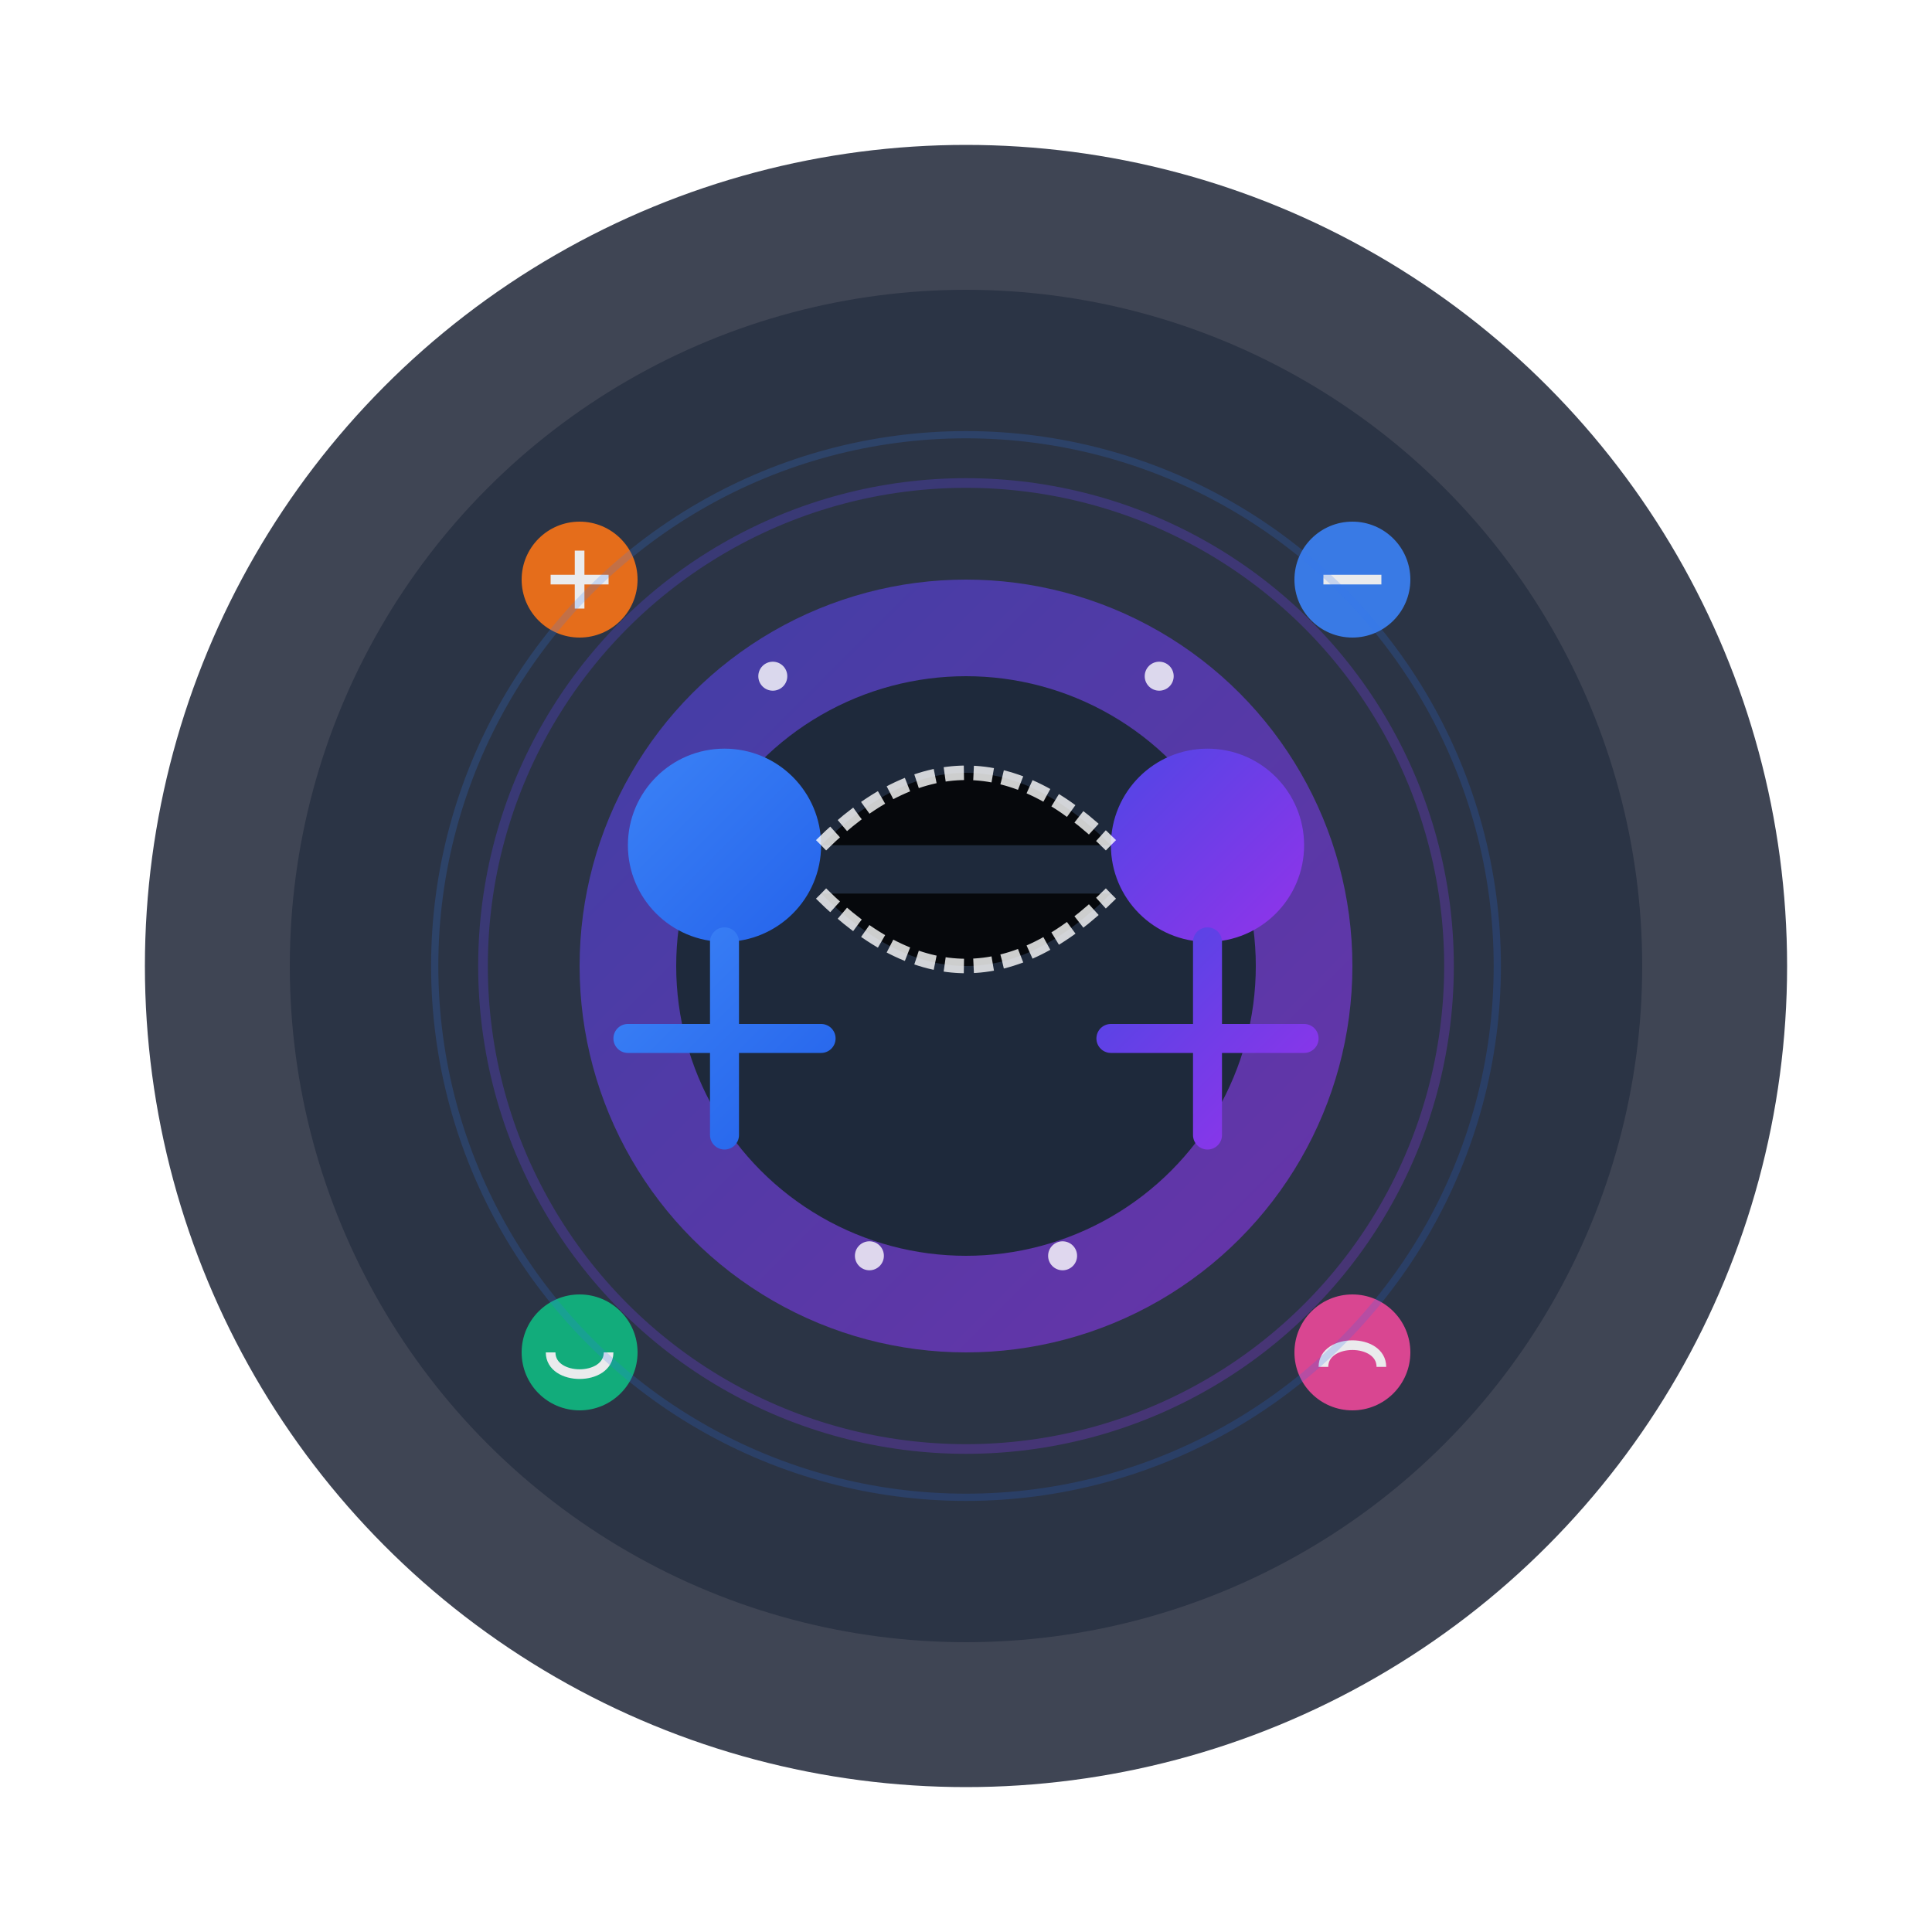 <?xml version="1.0" encoding="UTF-8"?>
<svg width="400" height="400" viewBox="0 0 400 400" xmlns="http://www.w3.org/2000/svg">
  <defs>
    <linearGradient id="gradPurple" x1="0%" y1="0%" x2="100%" y2="100%">
      <stop offset="0%" stop-color="#4F46E5" />
      <stop offset="100%" stop-color="#9333EA" />
    </linearGradient>
    <linearGradient id="gradBlue" x1="0%" y1="0%" x2="100%" y2="100%">
      <stop offset="0%" stop-color="#3B82F6" />
      <stop offset="100%" stop-color="#2563EB" />
    </linearGradient>
    <filter id="glow" x="-50%" y="-50%" width="200%" height="200%">
      <feGaussianBlur stdDeviation="5" result="blur" />
      <feComposite in="SourceGraphic" in2="blur" operator="over" />
    </filter>
  </defs>
  
  <!-- Background Circles -->
  <circle cx="200" cy="200" r="170" fill="#0F172A" opacity="0.8" />
  <circle cx="200" cy="200" r="140" fill="#1E293B" opacity="0.6" />
  
  <!-- Central Connection Element -->
  <g filter="url(#glow)">
    <circle cx="200" cy="200" r="80" fill="url(#gradPurple)" opacity="0.6" />
    <circle cx="200" cy="200" r="60" fill="#1E293B" />
    
    <!-- People Silhouettes -->
    <g transform="translate(0, -25)">
      <!-- Left Person -->
      <circle cx="150" cy="200" r="20" fill="url(#gradBlue)" />
      <path d="M150,220 L150,260 M130,240 L170,240" stroke="url(#gradBlue)" stroke-width="6" stroke-linecap="round" />
      
      <!-- Right Person -->
      <circle cx="250" cy="200" r="20" fill="url(#gradPurple)" />
      <path d="M250,220 L250,260 M230,240 L270,240" stroke="url(#gradPurple)" stroke-width="6" stroke-linecap="round" />
      
      <!-- Connection Lines -->
      <path d="M170,200 C190,180 210,180 230,200" stroke="white" stroke-width="3" stroke-dasharray="4,2" opacity="0.8" />
      <path d="M170,210 C190,230 210,230 230,210" stroke="white" stroke-width="3" stroke-dasharray="4,2" opacity="0.8" />
    </g>
  </g>
  
  <!-- Emotion Symbols -->
  <g opacity="0.9">
    <circle cx="120" cy="120" r="12" fill="#F97316" />
    <path d="M114,120 L126,120 M120,114 L120,126" stroke="white" stroke-width="2" />
    
    <circle cx="280" cy="120" r="12" fill="#3B82F6" />
    <path d="M274,120 L286,120" stroke="white" stroke-width="2" />
    
    <circle cx="120" cy="280" r="12" fill="#10B981" />
    <path d="M114,280 C114,286 126,286 126,280" stroke="white" stroke-width="2" fill="none" />
    
    <circle cx="280" cy="280" r="12" fill="#EC4899" />
    <path d="M274,283 C274,277 286,277 286,283" stroke="white" stroke-width="2" fill="none" />
  </g>
  
  <!-- Pulsing Circles -->
  <circle cx="200" cy="200" r="100" stroke="url(#gradPurple)" stroke-width="2" fill="none" opacity="0.3">
    <animate attributeName="r" values="100;120;100" dur="4s" repeatCount="indefinite" />
    <animate attributeName="opacity" values="0.3;0.1;0.3" dur="4s" repeatCount="indefinite" />
  </circle>
  <circle cx="200" cy="200" r="110" stroke="url(#gradBlue)" stroke-width="1.5" fill="none" opacity="0.2">
    <animate attributeName="r" values="110;130;110" dur="5s" repeatCount="indefinite" />
    <animate attributeName="opacity" values="0.2;0.05;0.2" dur="5s" repeatCount="indefinite" />
  </circle>
  
  <!-- Animated Particles -->
  <g>
    <circle cx="160" cy="140" r="3" fill="white" opacity="0.8">
      <animate attributeName="cy" values="140;130;140" dur="2s" repeatCount="indefinite" />
    </circle>
    <circle cx="240" cy="140" r="3" fill="white" opacity="0.8">
      <animate attributeName="cy" values="140;150;140" dur="2.5s" repeatCount="indefinite" />
    </circle>
    <circle cx="180" cy="260" r="3" fill="white" opacity="0.8">
      <animate attributeName="cx" values="180;170;180" dur="3s" repeatCount="indefinite" />
    </circle>
    <circle cx="220" cy="260" r="3" fill="white" opacity="0.8">
      <animate attributeName="cx" values="220;230;220" dur="2.8s" repeatCount="indefinite" />
    </circle>
  </g>
</svg>